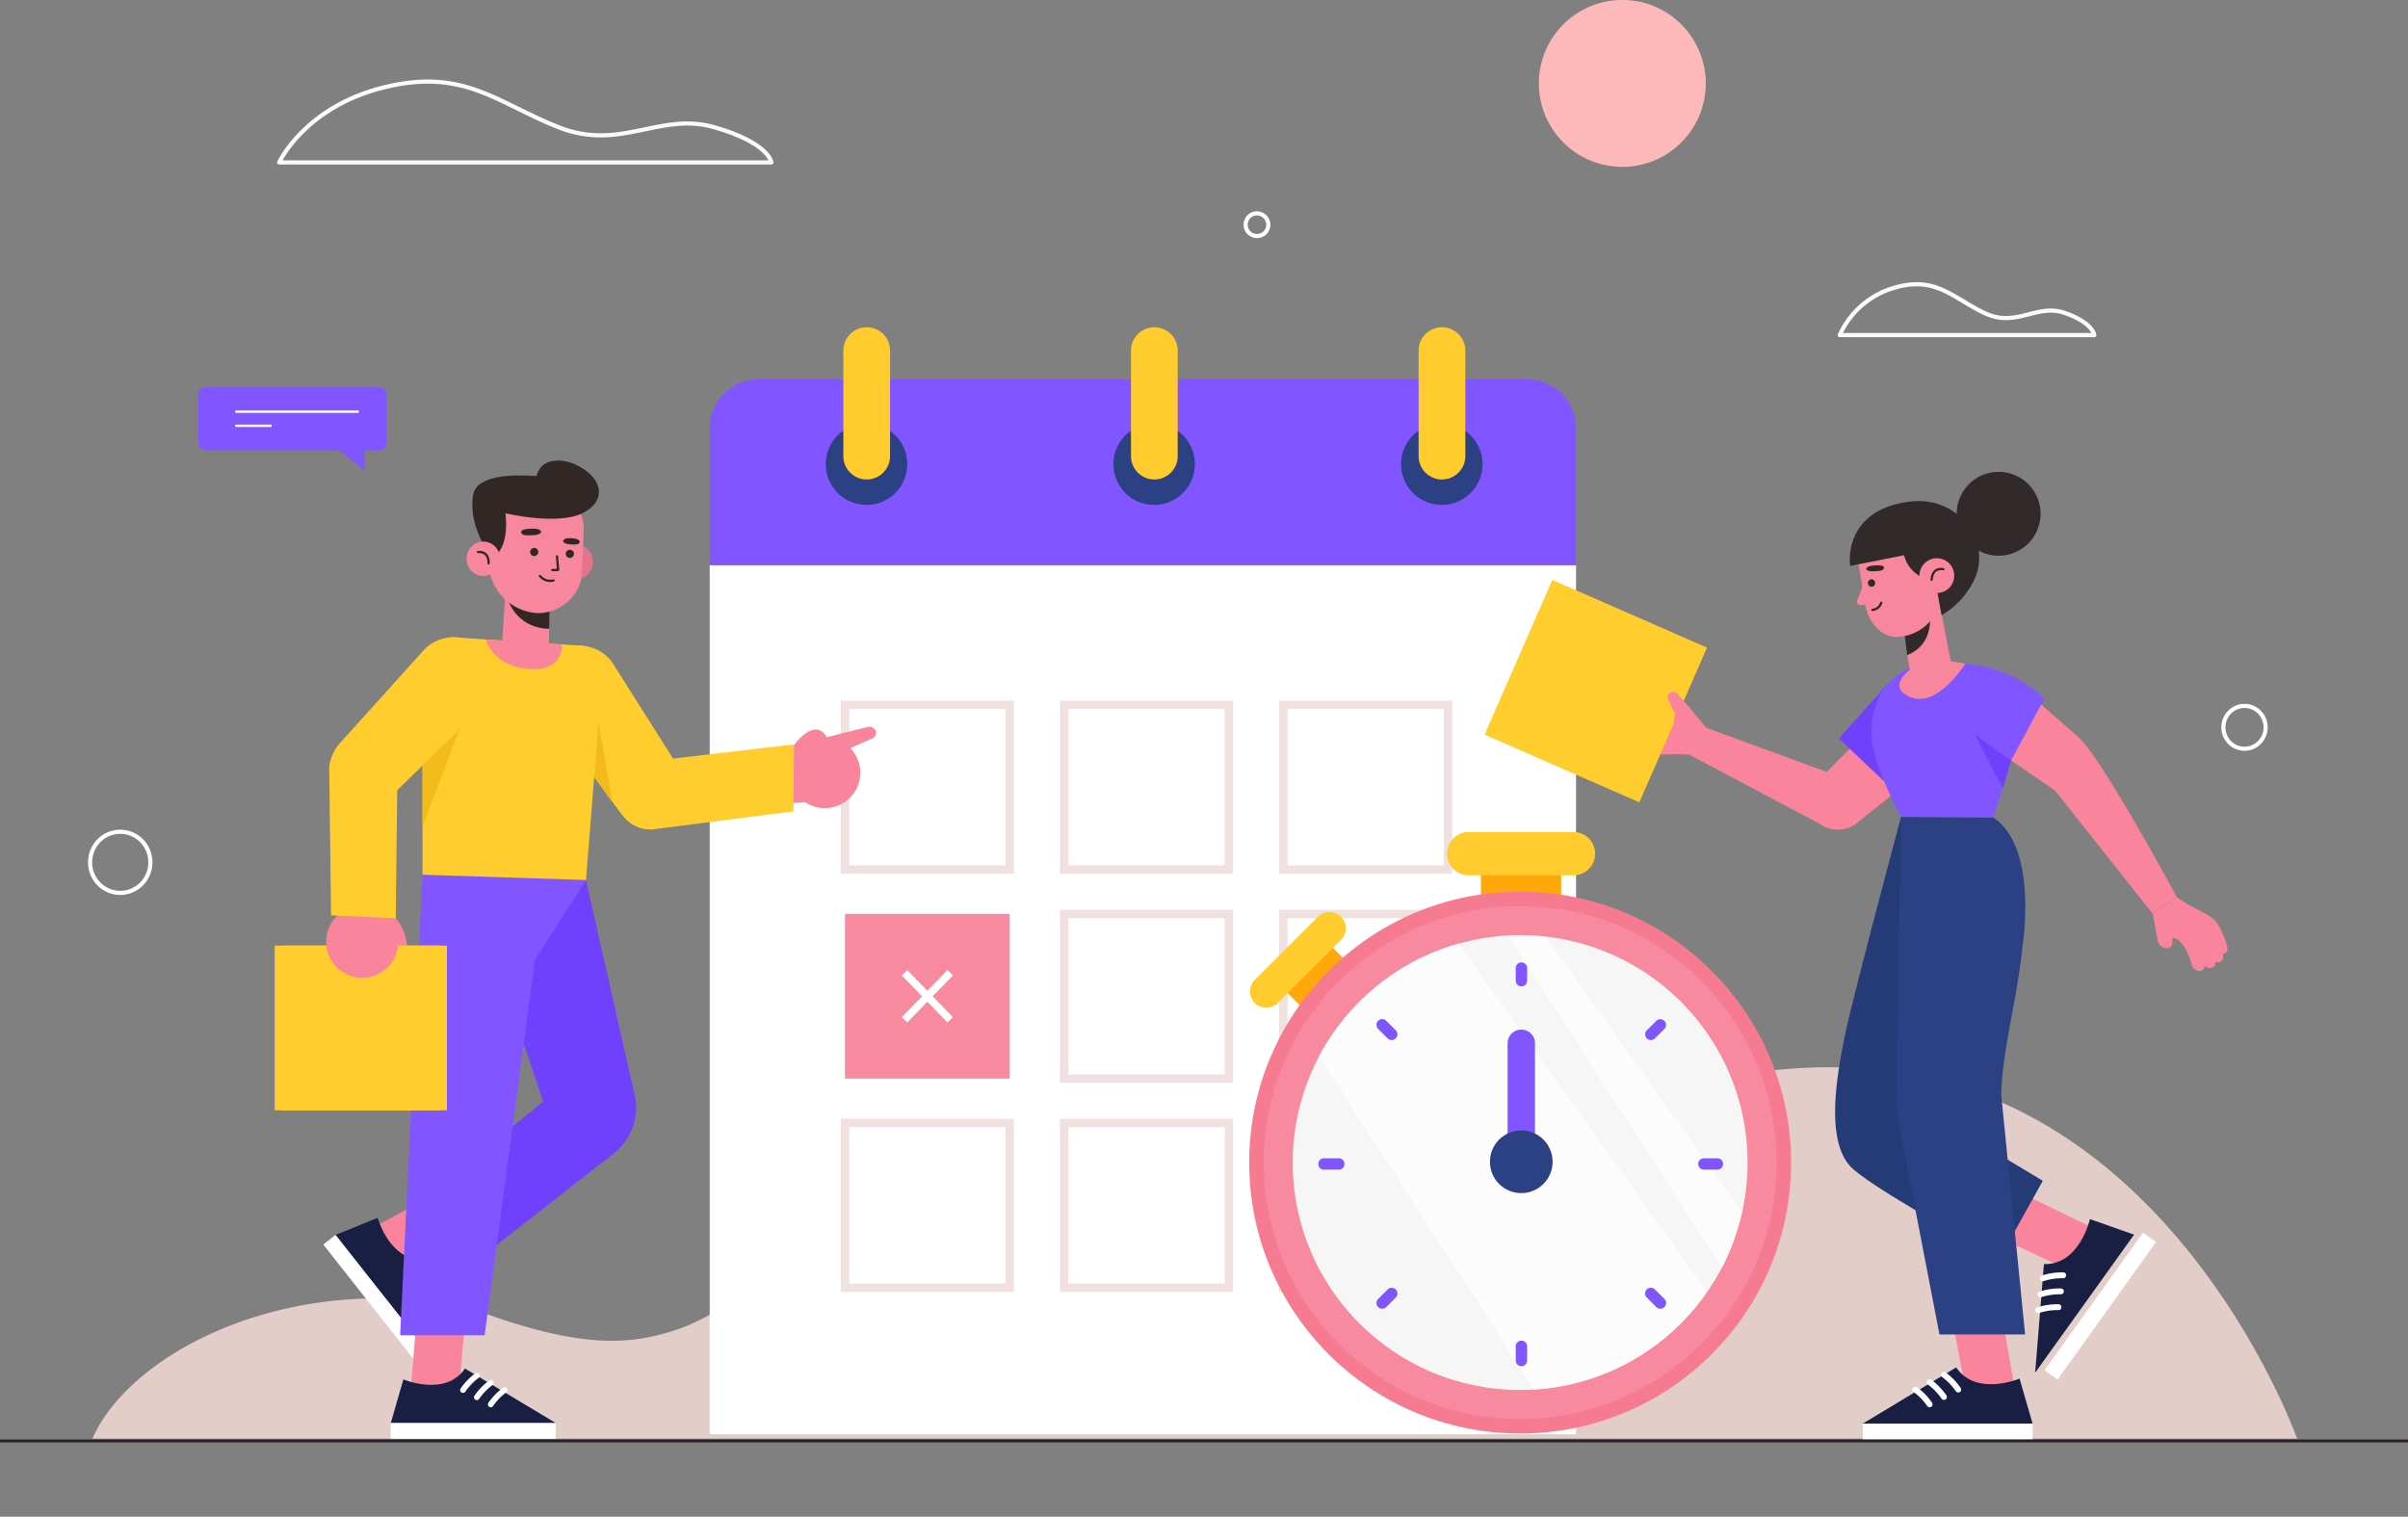 <svg xmlns="http://www.w3.org/2000/svg" xmlns:xlink="http://www.w3.org/1999/xlink" viewBox="0 0 636.24 400.77"><rect x="0" y="0" width="636.24" height="400.77" fill="#808080" stroke="none"/><defs><style>.cls-1,.cls-11,.cls-13,.cls-23,.cls-29,.cls-30,.cls-33,.cls-34,.cls-4,.cls-5,.cls-6{fill:none;}.cls-2{fill:#e3cdc9;}.cls-3{fill:#8155ff;}.cls-13,.cls-23,.cls-30,.cls-4,.cls-5{stroke:#fff;}.cls-11,.cls-13,.cls-34,.cls-4,.cls-5{stroke-miterlimit:10;}.cls-4{stroke-width:0.62px;}.cls-5{stroke-width:1.09px;}.cls-6{stroke:#fafafa;stroke-width:1.1px;}.cls-23,.cls-29,.cls-30,.cls-33,.cls-6{stroke-linecap:round;stroke-linejoin:round;}.cls-7{fill:#fdb9b9;}.cls-8{fill:#fff;}.cls-9{fill:#2b4183;}.cls-10{fill:#ffcb2d;}.cls-11{stroke:#f0e0df;stroke-width:2.21px;}.cls-12{fill:#f88aa0;}.cls-13{stroke-width:2.02px;}.cls-14{fill:#ffa80a;}.cls-15{fill:#f67b91;}.cls-16{fill:#f6f6f6;}.cls-17{opacity:0.71;}.cls-18{clip-path:url(#clip-path);}.cls-19{fill:#8054ff;}.cls-20{fill:#7041fd;}.cls-21{fill:#fa849b;}.cls-22{fill:#181f42;}.cls-23{stroke-width:1.5px;}.cls-24{fill:#ffcd2e;}.cls-25{fill:#f2bb19;}.cls-26{fill:#e6728c;}.cls-27{fill:#312725;}.cls-28{fill:#f8879d;}.cls-29,.cls-33{stroke:#312725;}.cls-29{stroke-width:0.6px;}.cls-30{stroke-width:1.55px;}.cls-31{fill:#243b77;}.cls-32{fill:#32292a;}.cls-33{stroke-width:0.6px;}.cls-34{stroke:#281f27;stroke-width:0.76px;}</style><clipPath id="clip-path"><circle class="cls-1" cx="401.65" cy="307.18" r="60.09"/></clipPath></defs><g id="Layer_2" data-name="Layer 2"><g id="OBJECTS"><path class="cls-2" d="M113.47,343.81A71.12,71.12,0,0,1,128,347h0l.19.07.52.18c26.4,9.42,38.53,7.65,48.91,4.47,28-8.61,44.66-45.68,90.07-38.51,19.26,3,34.76,7.18,46.83,15.6v0l.25.2c1.73,1.21,3.42,2.45,5,3.72,23.61,15.42,47.14-4.68,53.9-9.23.49-.36,1-3.22,1.51-3.58l.42-.32v0c29.59-20.86,76.66-42,122-36.8,78,8.91,109.34,97.33,109.34,97.33H24.42C33.52,359.23,69.92,338.83,113.47,343.81Z"/><rect class="cls-3" x="52.41" y="102.32" width="49.81" height="16.64" rx="1.94" transform="translate(154.63 221.29) rotate(180)"/><line class="cls-4" x1="62.17" y1="108.78" x2="94.79" y2="108.78"/><line class="cls-4" x1="62.17" y1="112.5" x2="71.77" y2="112.5"/><polygon class="cls-3" points="96.29 116.75 96.29 124.28 86.7 116.75 96.29 116.75"/><ellipse class="cls-5" cx="593.04" cy="192.18" rx="5.58" ry="5.66"/><ellipse class="cls-5" cx="31.77" cy="227.85" rx="7.97" ry="8.08"/><path class="cls-5" d="M335.12,59.45a3,3,0,1,1-3-3.08A3.06,3.06,0,0,1,335.12,59.45Z"/><path class="cls-6" d="M73.75,42.92H203.83s-.63-5.17-15.08-9.3-24.83,6.46-41.17,0-25-15.72-46.05-10.56S73.75,42.92,73.75,42.92Z"/><path class="cls-6" d="M486.09,88.54h67.27s-.32-3.25-7.8-5.85-12.83,4.06-21.28,0-12.93-9.89-23.82-6.64A22.69,22.69,0,0,0,486.09,88.54Z"/><circle class="cls-7" cx="428.67" cy="22.05" r="22.05" transform="translate(338.71 441.75) rotate(-80.85)"/><rect class="cls-8" x="187.52" y="149.33" width="228.9" height="229.63"/><path class="cls-3" d="M416.42,113.21v36.12H187.52V113.21a13,13,0,0,1,13-13H403.43A13,13,0,0,1,416.42,113.21Z"/><circle class="cls-9" cx="380.95" cy="122.64" r="10.77"/><path class="cls-10" d="M381,126.69h0a6.17,6.17,0,0,0,6.17-6.17V92.64A6.17,6.17,0,0,0,381,86.47h0a6.18,6.18,0,0,0-6.18,6.17v27.88A6.18,6.18,0,0,0,381,126.69Z"/><circle class="cls-9" cx="304.95" cy="122.64" r="10.77"/><path class="cls-10" d="M305,126.69h0a6.17,6.17,0,0,0,6.17-6.17V92.64A6.17,6.17,0,0,0,305,86.47h0a6.17,6.17,0,0,0-6.17,6.17v27.88A6.17,6.17,0,0,0,305,126.69Z"/><circle class="cls-9" cx="228.95" cy="122.64" r="10.77"/><path class="cls-10" d="M229,126.69h0a6.17,6.17,0,0,0,6.17-6.17V92.64A6.17,6.17,0,0,0,229,86.47h0a6.17,6.17,0,0,0-6.17,6.17v27.88A6.17,6.17,0,0,0,229,126.69Z"/><rect class="cls-11" x="339.07" y="186.23" width="43.52" height="43.52" transform="translate(721.67 415.99) rotate(180)"/><rect class="cls-11" x="281.17" y="186.23" width="43.52" height="43.52" transform="translate(605.86 415.99) rotate(180)"/><rect class="cls-11" x="223.26" y="186.23" width="43.52" height="43.52" transform="translate(490.04 415.99) rotate(180)"/><rect class="cls-11" x="339.07" y="241.48" width="43.52" height="43.52" transform="translate(721.67 526.48) rotate(180)"/><rect class="cls-11" x="281.17" y="241.48" width="43.52" height="43.52" transform="translate(605.86 526.48) rotate(180)"/><rect class="cls-12" x="223.26" y="241.48" width="43.52" height="43.52" transform="translate(490.04 526.48) rotate(180)"/><line class="cls-13" x1="238.99" y1="257.02" x2="251.06" y2="269.46"/><line class="cls-13" x1="251.06" y1="257.02" x2="238.99" y2="269.46"/><rect class="cls-11" x="339.07" y="296.73" width="43.52" height="43.52" transform="translate(721.67 636.98) rotate(180)"/><rect class="cls-11" x="281.17" y="296.73" width="43.52" height="43.52" transform="translate(605.86 636.98) rotate(180)"/><rect class="cls-11" x="223.26" y="296.73" width="43.52" height="43.52" transform="translate(490.04 636.98) rotate(180)"/><rect class="cls-14" x="391.31" y="227.65" width="21.18" height="13.95"/><path class="cls-10" d="M415.76,231.27H388.05a5.71,5.71,0,0,1-5.71-5.71h0a5.72,5.72,0,0,1,5.71-5.72h27.71a5.72,5.72,0,0,1,5.71,5.72h0A5.71,5.71,0,0,1,415.76,231.27Z"/><rect class="cls-14" x="340.34" y="253.04" width="16.89" height="11.91" transform="translate(-80.98 322.49) rotate(-45)"/><path class="cls-10" d="M354.31,248.32,337.63,265a4.31,4.31,0,0,1-6.09,0h0a4.31,4.31,0,0,1,0-6.09l16.69-16.68a4.3,4.3,0,0,1,6.08,0h0A4.31,4.31,0,0,1,354.31,248.32Z"/><circle class="cls-15" cx="401.65" cy="307.18" r="71.59"/><circle class="cls-12" cx="401.65" cy="307.18" r="67.74"/><circle class="cls-16" cx="401.65" cy="307.18" r="60.09"/><g class="cls-17"><g class="cls-18"><polygon class="cls-8" points="335.92 259.64 426.99 400.77 468.14 365.38 378.03 239.06 335.92 259.64"/><polygon class="cls-8" points="384.45 225.64 475.53 366.77 480.82 349.08 390.71 222.76 384.45 225.64"/></g></g><path class="cls-19" d="M402,260.63a1.52,1.52,0,0,1-1.51-1.51v-3.55a1.52,1.52,0,0,1,3,0v3.55A1.52,1.52,0,0,1,402,260.63Z"/><path class="cls-19" d="M402,361a1.52,1.52,0,0,1-1.51-1.52V356a1.52,1.52,0,1,1,3,0v3.54A1.52,1.52,0,0,1,402,361Z"/><path class="cls-19" d="M367.71,274.81a1.55,1.55,0,0,1-1.07-.44l-2.51-2.51a1.51,1.51,0,0,1,2.14-2.14l2.51,2.51a1.51,1.51,0,0,1-1.07,2.58Z"/><path class="cls-19" d="M438.7,345.8a1.47,1.47,0,0,1-1.06-.44l-2.51-2.51a1.51,1.51,0,1,1,2.13-2.14l2.51,2.51a1.51,1.51,0,0,1,0,2.14A1.47,1.47,0,0,1,438.7,345.8Z"/><path class="cls-19" d="M365.2,345.8a1.51,1.51,0,0,1-1.07-2.58l2.51-2.51a1.51,1.51,0,1,1,2.14,2.14l-2.51,2.51A1.47,1.47,0,0,1,365.2,345.8Z"/><path class="cls-19" d="M436.19,274.81a1.51,1.51,0,0,1-1.06-2.58l2.51-2.51a1.51,1.51,0,0,1,2.13,2.14l-2.51,2.51A1.51,1.51,0,0,1,436.19,274.81Z"/><path class="cls-19" d="M353.53,309.05H350a1.51,1.51,0,1,1,0-3h3.55a1.51,1.51,0,1,1,0,3Z"/><path class="cls-19" d="M453.93,309.05h-3.55a1.51,1.51,0,1,1,0-3h3.55a1.51,1.51,0,0,1,0,3Z"/><path class="cls-19" d="M405.57,307h-7.23V275.66a3.61,3.61,0,0,1,3.61-3.61h0a3.61,3.61,0,0,1,3.62,3.61Z"/><circle class="cls-9" cx="401.95" cy="306.97" r="8.28"/><path class="cls-20" d="M154.81,232.53l13.09,57.7a15.6,15.6,0,0,1-5.53,14.39L123.3,335.16,124,307l19.51-15.93L123.3,231Z"/><polygon class="cls-21" points="104.27 335.4 123.07 325.56 115.65 315.08 95.22 326.19 101.74 334.45 104.27 335.4"/><path class="cls-22" d="M99.79,321.78s3.18,11.65,12.33,11l3.53,27.76-27-34.24Z"/><rect class="cls-8" x="78.73" y="342.62" width="43.61" height="4.12" transform="translate(308.93 52.31) rotate(51.74)"/><path class="cls-23" d="M112.58,336.4a16.59,16.59,0,0,0-5.26-.53"/><path class="cls-23" d="M113.36,340.47a16.24,16.24,0,0,0-5.26-.53"/><path class="cls-23" d="M114.14,344.53a16.24,16.24,0,0,0-5.26-.53"/><polygon class="cls-21" points="121.05 369.39 122.96 348.53 110.13 347.87 108.22 370.79 118.74 370.79 121.05 369.39"/><path class="cls-22" d="M106.58,364.47s11.11,4.72,16.27-2.87l24,14.41h-43.6Z"/><rect class="cls-8" x="103.22" y="376.01" width="43.61" height="4.12"/><path class="cls-23" d="M126,363.48a16.5,16.5,0,0,0-3.67,3.81"/><path class="cls-23" d="M129.66,365.39a16.21,16.21,0,0,0-3.68,3.8"/><path class="cls-23" d="M133.33,367.29a16.07,16.07,0,0,0-3.67,3.8"/><polygon class="cls-3" points="111.62 231.12 105.73 352.81 128.05 352.81 144.31 231.52 111.62 231.12"/><polygon class="cls-3" points="154.81 232.53 154.81 232.53 141.28 253.74 138.46 232 154.81 232.53"/><polygon class="cls-21" points="212.82 211.92 199.49 212.96 201.88 199.57 215.8 200.74 212.82 211.92"/><path class="cls-21" d="M224.05,211.27a9.35,9.35,0,1,1,1-13.18A9.35,9.35,0,0,1,224.05,211.27Z"/><path class="cls-21" d="M218.45,194.84s-1.7-3.9-5.66-1-7.47,8.83-1.92,16.42Z"/><path class="cls-21" d="M218.45,194.79l10.73-2.7a1.76,1.76,0,0,1,2.19,1.06h0a1.52,1.52,0,0,1-.81,1.9l-10.9,4.88Z"/><path class="cls-24" d="M162.48,176.16,180.09,204a9.73,9.73,0,0,1-3.17,12.9h0a9.74,9.74,0,0,1-13.46-2.8L144,187.36a10.79,10.79,0,0,1,1.38-13.57h0A10.79,10.79,0,0,1,162.48,176.16Z"/><polygon class="cls-25" points="156.97 205.31 158.01 190.06 161.79 211.97 156.97 205.31"/><path class="cls-24" d="M171,201.24l38.78-4.56-.13,17.71L173.54,219a9,9,0,0,1-10.71-9.17h0A9,9,0,0,1,171,201.24Z"/><path class="cls-21" d="M103.85,253.74s4.33.35,3.62-4.6-4.35-10.93-13.83-9.59Z"/><rect class="cls-24" x="72.56" y="249.84" width="43.52" height="43.52" transform="translate(188.65 543.21) rotate(180)"/><rect class="cls-24" x="74.58" y="249.84" width="43.52" height="43.52" transform="translate(192.67 543.21) rotate(180)"/><path class="cls-21" d="M86.41,250.9a9.52,9.52,0,1,1,11.36,7.23A9.52,9.52,0,0,1,86.41,250.9Z"/><path class="cls-24" d="M105,203.65l-.43,39-17.1-.8L87,204a9,9,0,0,1,10.46-9.46h0A9,9,0,0,1,105,203.65Z"/><path class="cls-24" d="M127,187.3l-23.59,23a9.73,9.73,0,0,1-13.27-.43h0A9.74,9.74,0,0,1,90,196.15l22.14-24.56a10.8,10.8,0,0,1,13.57-1.47h0A10.79,10.79,0,0,1,127,187.3Z"/><path class="cls-24" d="M153.28,170.59l-33.54-2.21c-3-.2-8.42,5.3-8.1,8.31l0,54.43,43.19,1.41,4.39-55.24A6.35,6.35,0,0,0,153.28,170.59Z"/><polygon class="cls-25" points="111.62 202.27 121.36 192.76 111.62 218.51 111.62 202.27"/><path class="cls-26" d="M147.81,148.07a4.55,4.55,0,0,0,4,5,4.5,4.5,0,0,0,4.82-4.18,4.56,4.56,0,0,0-4-5A4.51,4.51,0,0,0,147.81,148.07Z"/><path class="cls-21" d="M145.23,158.84l-.2,11c-.06,3.84-2.4,5.85-6.06,5.75h0c-3.14-.09-6.55-1.68-6.35-5.07l1.13-17.22Z"/><path class="cls-27" d="M145.12,166.12s-8.94.59-11.52-9.51c-.82-3.18,11.68,1.1,11.68,1.1Z"/><path class="cls-28" d="M141.89,162h0c6.25.13,11.51-4.87,11.79-10.14l.53-11a12.12,12.12,0,0,0-10.82-12.88h0c-6.54-.59-13.45,4.31-14,11.06l-.31,8.6A13.77,13.77,0,0,0,141.89,162Z"/><polyline class="cls-29" points="147.17 146.99 147.47 150.6 145.92 150.63"/><path class="cls-27" d="M140.39,139.69s2.56-.18,2.57.9c0,0,0,.73-2.25.84s-2.82-.08-3-.77S139.18,139.67,140.39,139.69Z"/><path class="cls-27" d="M151.1,142.22s-2.11-.27-2.3.74c0,0-.12.69,1.73.87s2.46,0,2.64-.59S152.1,142.25,151.1,142.22Z"/><path class="cls-27" d="M149.48,146.32a1.08,1.08,0,1,0,1.13-1.06A1.1,1.1,0,0,0,149.48,146.32Z"/><path class="cls-27" d="M140.06,145.83a1.08,1.08,0,1,0,1.13-1.06A1.1,1.1,0,0,0,140.06,145.83Z"/><path class="cls-29" d="M142.66,152.19a3.55,3.55,0,0,0,3.59,1.18"/><path class="cls-27" d="M151.63,122.55c-2.39-1-8.51-2.17-9.86,3.24-6.09-.46-15.78-.35-16.75,4.93-1.43,7.75,4.08,15.44,4.08,15.44l1.54.79s3.94-2,2.92-11.33c0,0,14.07,3.39,20.67-.18S158.83,125.65,151.63,122.55Z"/><path class="cls-28" d="M123.31,147.24a4.5,4.5,0,0,0,4,4.92,4.45,4.45,0,0,0,4.77-4.13,4.5,4.5,0,0,0-4-4.92A4.44,4.44,0,0,0,123.31,147.24Z"/><path class="cls-29" d="M129.1,148.86s.28-3.28-2.81-3"/><path class="cls-21" d="M128.38,169l20.08,1.32s.64,6.92-8.29,6.45C130.12,176.18,128.38,169,128.38,169Z"/><polygon class="cls-21" points="548.24 336.33 528.45 327.11 535.59 315.98 557.11 326.44 550.8 335.24 548.24 336.33"/><path class="cls-22" d="M552.2,322.12s-2.71,12.13-12.15,11.89l-2.32,28.69,26.14-36.47Z"/><rect class="cls-8" x="530.09" y="343.58" width="44.87" height="4.24" transform="matrix(-0.58, 0.81, -0.81, -0.58, 1155.41, 98.08)"/><path class="cls-30" d="M539.75,337.76a16.56,16.56,0,0,1,5.38-.79"/><path class="cls-30" d="M539.13,342a17,17,0,0,1,5.39-.79"/><path class="cls-30" d="M538.52,346.18a17,17,0,0,1,5.38-.79"/><path class="cls-31" d="M502.3,215.83s-12.93,48.27-14.84,57.78-5.71,28.55,2.29,35.41,38.7,23.28,38.7,23.28L539.75,312l-18.3-11Z"/><polygon class="cls-21" points="519.74 369.32 515.71 347.86 528.91 347.18 532.95 370.76 522.12 370.76 519.74 369.32"/><path class="cls-22" d="M533.6,364.26s-11.44,4.86-16.74-2.95l-24.67,14.83h44.86Z"/><rect class="cls-8" x="492.19" y="376.14" width="44.87" height="4.24" transform="translate(1029.24 756.52) rotate(180)"/><path class="cls-30" d="M513.63,363.25a16.78,16.78,0,0,1,3.78,3.91"/><path class="cls-30" d="M509.85,365.2a17,17,0,0,1,3.78,3.92"/><path class="cls-30" d="M506.07,367.16a16.78,16.78,0,0,1,3.78,3.91"/><path class="cls-9" d="M502.3,215.83,501,288.64a40,40,0,0,0,.62,7.8l10.82,56.15h22.63l-6.31-63.33c.26-11.65,4.13-24.69,5.58-38.9,0,0,4.43-26.35-7.73-34.4Z"/><path class="cls-21" d="M487.81,205.84l-37-13.55-4.3,7.21,36.08,19.12a8.25,8.25,0,0,0,11.06-9.19h0C493.11,206.53,490.59,206.83,487.81,205.84Z"/><path class="cls-21" d="M446.25,186.8a2.75,2.75,0,0,0-2.58-.81,1.65,1.65,0,0,0-1.05,2.56l.54.87c-1.19.46-3.64.57-8.13-4a2.26,2.26,0,0,0-2.77-.4,1.38,1.38,0,0,0-.42,1.82.41.41,0,0,0,.05.09,2.09,2.09,0,0,0-1.8.19,1.4,1.4,0,0,0-.42,1.83,1.75,1.75,0,0,0,.16.25,1.93,1.93,0,0,0-.85.3,1.39,1.39,0,0,0-.42,1.82,1.92,1.92,0,0,0,.38.53l.18.17-.08.05a1.38,1.38,0,0,0-.42,1.82,2.13,2.13,0,0,0,.38.54,26.3,26.3,0,0,0,3.67,3.12h0l.05,0a18.35,18.35,0,0,0,1.7,1c2.59,1.51,8.14.25,12.91,1l3.72-7Z"/><rect class="cls-24" x="399.36" y="160.32" width="44.62" height="44.62" transform="translate(758.04 -130.44) rotate(113.64)"/><path class="cls-21" d="M446.86,187.54l-3.63-4.23a1.47,1.47,0,0,0-2.23,0h0a1.46,1.46,0,0,0-.2,1.63l1.82,3.61a10,10,0,0,0,2.16,9.14Z"/><path class="cls-21" d="M504.22,206.61l-13.48,10.76a8.22,8.22,0,0,1-9.47.58h0c-4.17-2.57-6.72-4.95-3.71-8.82l14.8-15Z"/><path class="cls-20" d="M514.65,193.73s-1.79,8.84-12.42,16.87l-16.38-15.47,13.26-14.78Z"/><path class="cls-21" d="M540.23,205.42l28.49,35.94,6.45-4.28s-16.35-30.43-23.95-40A8.24,8.24,0,0,0,537,199.36h0C536,202.13,538.33,203.15,540.23,205.42Z"/><path class="cls-21" d="M570.1,248.58a2.68,2.68,0,0,0,1.83,1.9,1.6,1.6,0,0,0,2.08-1.7l0-1c1.23.17,3.37,1.21,5.1,7.17a2.2,2.2,0,0,0,2.18,1.63,1.36,1.36,0,0,0,1.21-1.36s0-.07,0-.11a2,2,0,0,0,1.63.68,1.36,1.36,0,0,0,1.21-1.36,2.71,2.71,0,0,0,0-.29,1.78,1.78,0,0,0,.85.14,1.35,1.35,0,0,0,1.21-1.36,2.08,2.08,0,0,0-.08-.64c0-.08,0-.15-.07-.23h.09a1.34,1.34,0,0,0,1.21-1.36,2,2,0,0,0-.08-.63,25.69,25.69,0,0,0-1.68-4.38h0l0-.06a18.78,18.78,0,0,0-1-1.67c-1.52-2.49-6.85-4-10.56-6.87l-6.45,4.28Z"/><path class="cls-21" d="M536,183.26l13,11.37a8.24,8.24,0,0,1,2.23,9.23h0c-1.8,4.55-3.69,7.48-8,5.21l-17.38-11.94Z"/><path class="cls-3" d="M519.29,175.33a34.53,34.53,0,0,1,20.88,9.22L531.34,201,514,195Z"/><path class="cls-3" d="M505.24,176.31s-10.78,3-10.81,17.42c0,7.89,7.87,22.1,7.87,22.1l24.33.13s3.57-9.91,5.71-18.86-4.71-17.47-13.05-21.77Z"/><polygon class="cls-20" points="531.34 200.97 521.8 194.12 529.16 208.38 531.34 200.97"/><path class="cls-28" d="M511.37,180.93h0c3.38-.5,4.57-2.76,4.07-6.13l-3.75-19.34-10.18,1.63,2.84,18.65A6.17,6.17,0,0,0,511.37,180.93Z"/><path class="cls-32" d="M509.36,159.28s3.3,10.31-5.45,13.82L503.1,167l9-6.8"/><path class="cls-28" d="M501.82,168.27h0c6.35-.6,11.07-5.69,10.53-11.36l-1.76-18.58-10.71,0c-3.95.37-9.38,5.61-9.05,9.13L492.7,159C493.09,163.16,496.47,168.78,501.82,168.27Z"/><path class="cls-28" d="M493.19,152.3l-2.43,6.22a.9.9,0,0,0,.93,1.34l4.19-.39Z"/><path class="cls-27" d="M495.33,149.4s-2.29.07-2.21,1c0,0,.08.65,2.07.55s2.48-.3,2.6-.93S496.39,149.29,495.33,149.4Z"/><path class="cls-27" d="M495.45,153.91a1,1,0,0,1-.81,1.11,1,1,0,0,1-1.09-.83,1,1,0,0,1,.81-1.12A1,1,0,0,1,495.45,153.91Z"/><path class="cls-29" d="M494.72,161.15a2.68,2.68,0,0,0,2.33-1.87"/><path class="cls-28" d="M512.39,174.23l6.9,1.1s-7.24,11.73-14.37,8.92c-8.23-3.25,2.68-9.42,2.68-9.42Z"/><path class="cls-32" d="M509.5,153.14a8.87,8.87,0,0,1-6.41-6.42l-14.25,2.81s-2.21-14.19,14.85-16.87c8.55-1.34,14,2.79,16.9,6.93a13.89,13.89,0,0,1,1.1,13.49,21.86,21.86,0,0,1-8.68,9.48l-1.32-7.1S510.46,153.39,509.5,153.14Z"/><path class="cls-28" d="M516.34,152.12a4.54,4.54,0,0,1-4.49,4.56,4.59,4.59,0,1,1,4.49-4.56Z"/><path class="cls-33" d="M510.37,153.19s0-3.32,3.1-2.79"/><path class="cls-32" d="M539,133.91a11.08,11.08,0,1,1-12.77-9.08A11.08,11.08,0,0,1,539,133.91Z"/><line class="cls-34" x1="636.24" y1="380.73" y2="380.73"/></g></g></svg>